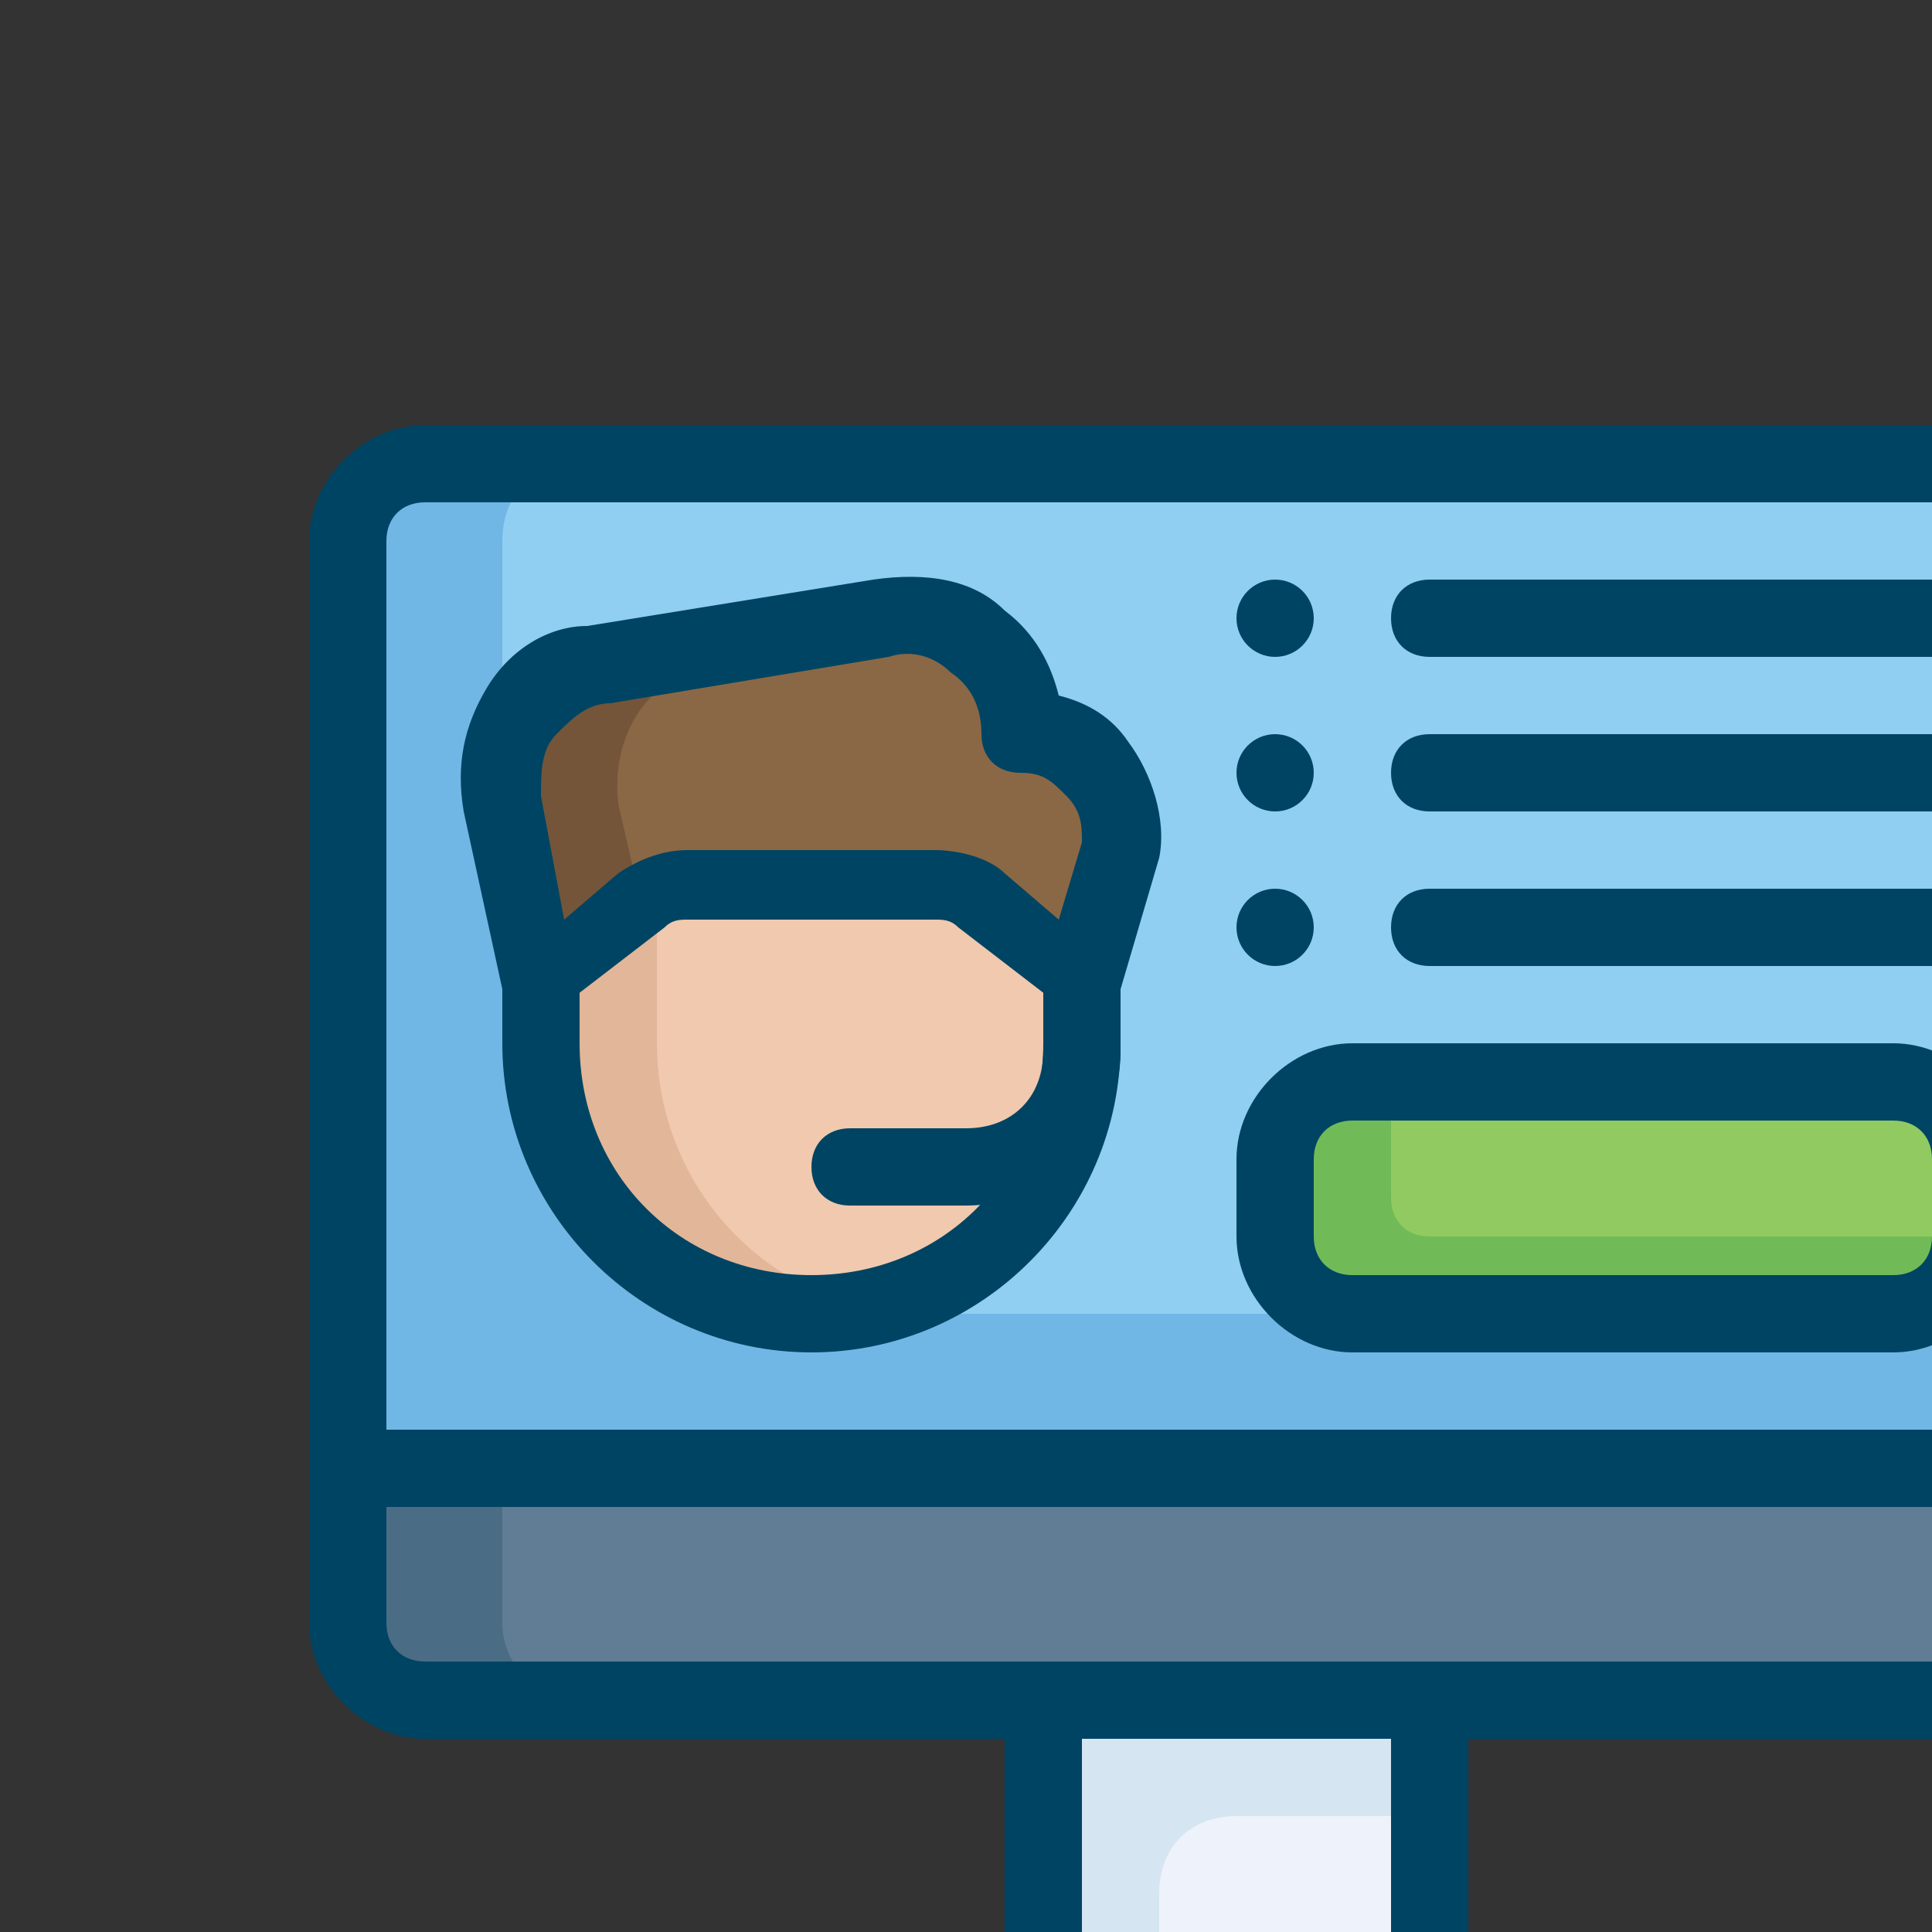 <svg xmlns="http://www.w3.org/2000/svg" height="25" width="25" id="website"><rect width="100%" height="100%" fill="#333333" stroke="none"/><path fill="#90cff1" d="M26.5 22h-21c-.6 0-1-.4-1-1V7c0-.6.4-1 1-1h21c.6 0 1 .4 1 1v14c0 .5-.4 1-1 1z"></path><path fill="#70b7e6" d="M26.5 17h-15c-2.8 0-5-2.2-5-5V7c0-.6.4-1 1-1h-2c-.6 0-1 .4-1 1v12h23v-3c0 .5-.4 1-1 1z"></path><path fill="#91ca60" d="M24.5 17h-7c-.6 0-1-.4-1-1v-1c0-.6.4-1 1-1h7c.6 0 1 .4 1 1v1c0 .5-.4 1-1 1z"></path><path fill="#70bb57" d="M18 15.5V14h-.5c-.6 0-1 .4-1 1v1c0 .6.4 1 1 1h7c.6 0 1-.4 1-1h-7c-.3 0-.5-.2-.5-.5z"></path><path fill="#f0c9ae" d="M14 12.6v-2.1H7v3c0 1.9 1.6 3.5 3.5 3.5 1.8 0 3.2-1.3 3.5-3.1v-1.3z"></path><path fill="#e2b698" d="M8.5 13.5v-3H7v3c0 1.9 1.6 3.5 3.5 3.5.3 0 .5 0 .7-.1-1.5-.3-2.7-1.7-2.7-3.4z"></path><path fill="#8a6845" d="m14 12.7.5-1.7c.2-.8-.4-1.5-1.2-1.5 0-.9-.8-1.7-1.8-1.5l-3.7.6c-.9.1-1.4 1-1.3 1.8l.5 2.3 1.3-1c.2-.1.4-.2.6-.2h3.2c.2 0 .4.1.6.2l1.3 1z"></path><path fill="#745539" d="M8 10.4c-.1-.9.4-1.7 1.3-1.8l3-.5c-.2-.1-.5-.2-.8-.1l-3.7.6c-.9.1-1.4 1-1.3 1.8l.5 2.3 1.3-1-.3-1.3z"></path><path fill="#eef2fa" d="M13.5 22h5v4h-5z"></path><path fill="#d5e5f2" d="M16 23.5h2.5V22h-5v4H15v-1.5c0-.6.4-1 1-1z"></path><path fill="#607d95" d="M4.5 21c0 .6.4 1 1 1h21c.6 0 1-.4 1-1v-2h-23v2z"></path><path fill="#4b6c85" d="M6.5 21v-2h-2v2c0 .6.4 1 1 1h2c-.6 0-1-.5-1-1z"></path><path fill="#004463" d="M26.5 22.5h-21c-.8 0-1.5-.7-1.5-1.5V7c0-.8.7-1.5 1.5-1.5h21c.8 0 1.5.7 1.5 1.5v14c0 .8-.7 1.5-1.5 1.5zm-21-16c-.3 0-.5.2-.5.5v14c0 .3.2.5.5.5h21c.3 0 .5-.2.5-.5V7c0-.3-.2-.5-.5-.5h-21zm17 20h-13c-.3 0-.5-.2-.5-.5s.2-.5.5-.5h13c.3 0 .5.2.5.5s-.2.5-.5.5z"></path><path fill="#004463" d="M27.5 19.5h-23c-.3 0-.5-.2-.5-.5s.2-.5.5-.5h23c.3 0 .5.2.5.5s-.2.5-.5.5zm-2-11h-7c-.3 0-.5-.2-.5-.5s.2-.5.5-.5h7c.3 0 .5.2.5.5s-.2.5-.5.5zm0 2h-7c-.3 0-.5-.2-.5-.5s.2-.5.5-.5h7c.3 0 .5.2.5.5s-.2.5-.5.5zm-7 16h-5c-.3 0-.5-.2-.5-.5v-4c0-.3.2-.5.5-.5h5c.3 0 .5.2.5.5v4c0 .3-.2.5-.5.5zm-4.5-1h4v-3h-4v3zm-3.5-8c-2.2 0-4-1.8-4-4v-1c0-.3.2-.5.5-.5s.5.2.5.5v1c0 1.7 1.3 3 3 3s3-1.3 3-3v-1c0-.3.2-.5.5-.5s.5.2.5.5v1c0 2.2-1.8 4-4 4z"></path><path fill="#004463" d="M7 13.2h-.2c-.2-.1-.3-.2-.3-.4L6 10.5c-.1-.6 0-1.1.3-1.6s.8-.8 1.3-.8l3.7-.6c.7-.1 1.3 0 1.7.4.4.3.6.7.7 1.1.4.1.7.3.9.6.3.4.5 1 .4 1.5l-.5 1.7c0 .2-.2.3-.3.3-.2 0-.3 0-.5-.1l-1.3-1c-.1-.1-.2-.1-.3-.1H8.9c-.1 0-.2 0-.3.1l-1.3 1c-.1.2-.2.2-.3.2zM8.9 11h3.2c.3 0 .7.1.9.3l.7.6.3-1c0-.2 0-.4-.2-.6s-.3-.3-.6-.3-.5-.2-.5-.5-.1-.6-.4-.8c-.2-.2-.5-.3-.8-.2l-3.6.6c-.3 0-.5.2-.7.4-.2.2-.2.5-.2.8l.3 1.6.7-.6c.3-.2.6-.3.9-.3z"></path><path fill="#004463" d="M12.5 15.6H11c-.3 0-.5-.2-.5-.5s.2-.5.5-.5h1.5c.6 0 1-.4 1-1v-1c0-.3.2-.5.5-.5s.5.2.5.5v1c0 1.1-.9 2-2 2z"></path><circle cx="16.5" cy="8" r=".5" fill="#004463"></circle><circle cx="16.5" cy="10" r=".5" fill="#004463"></circle><path fill="#004463" d="M25.5 12.5h-7c-.3 0-.5-.2-.5-.5s.2-.5.5-.5h7c.3 0 .5.2.5.5s-.2.5-.5.5z"></path><circle cx="16.5" cy="12" r=".5" fill="#004463"></circle><path fill="#004463" d="M24.5 17.5h-7c-.8 0-1.5-.7-1.5-1.5v-1c0-.8.7-1.5 1.5-1.5h7c.8 0 1.5.7 1.5 1.5v1c0 .8-.7 1.5-1.5 1.5zm-7-3c-.3 0-.5.2-.5.5v1c0 .3.2.5.5.5h7c.3 0 .5-.2.5-.5v-1c0-.3-.2-.5-.5-.5h-7z"></path></svg>
